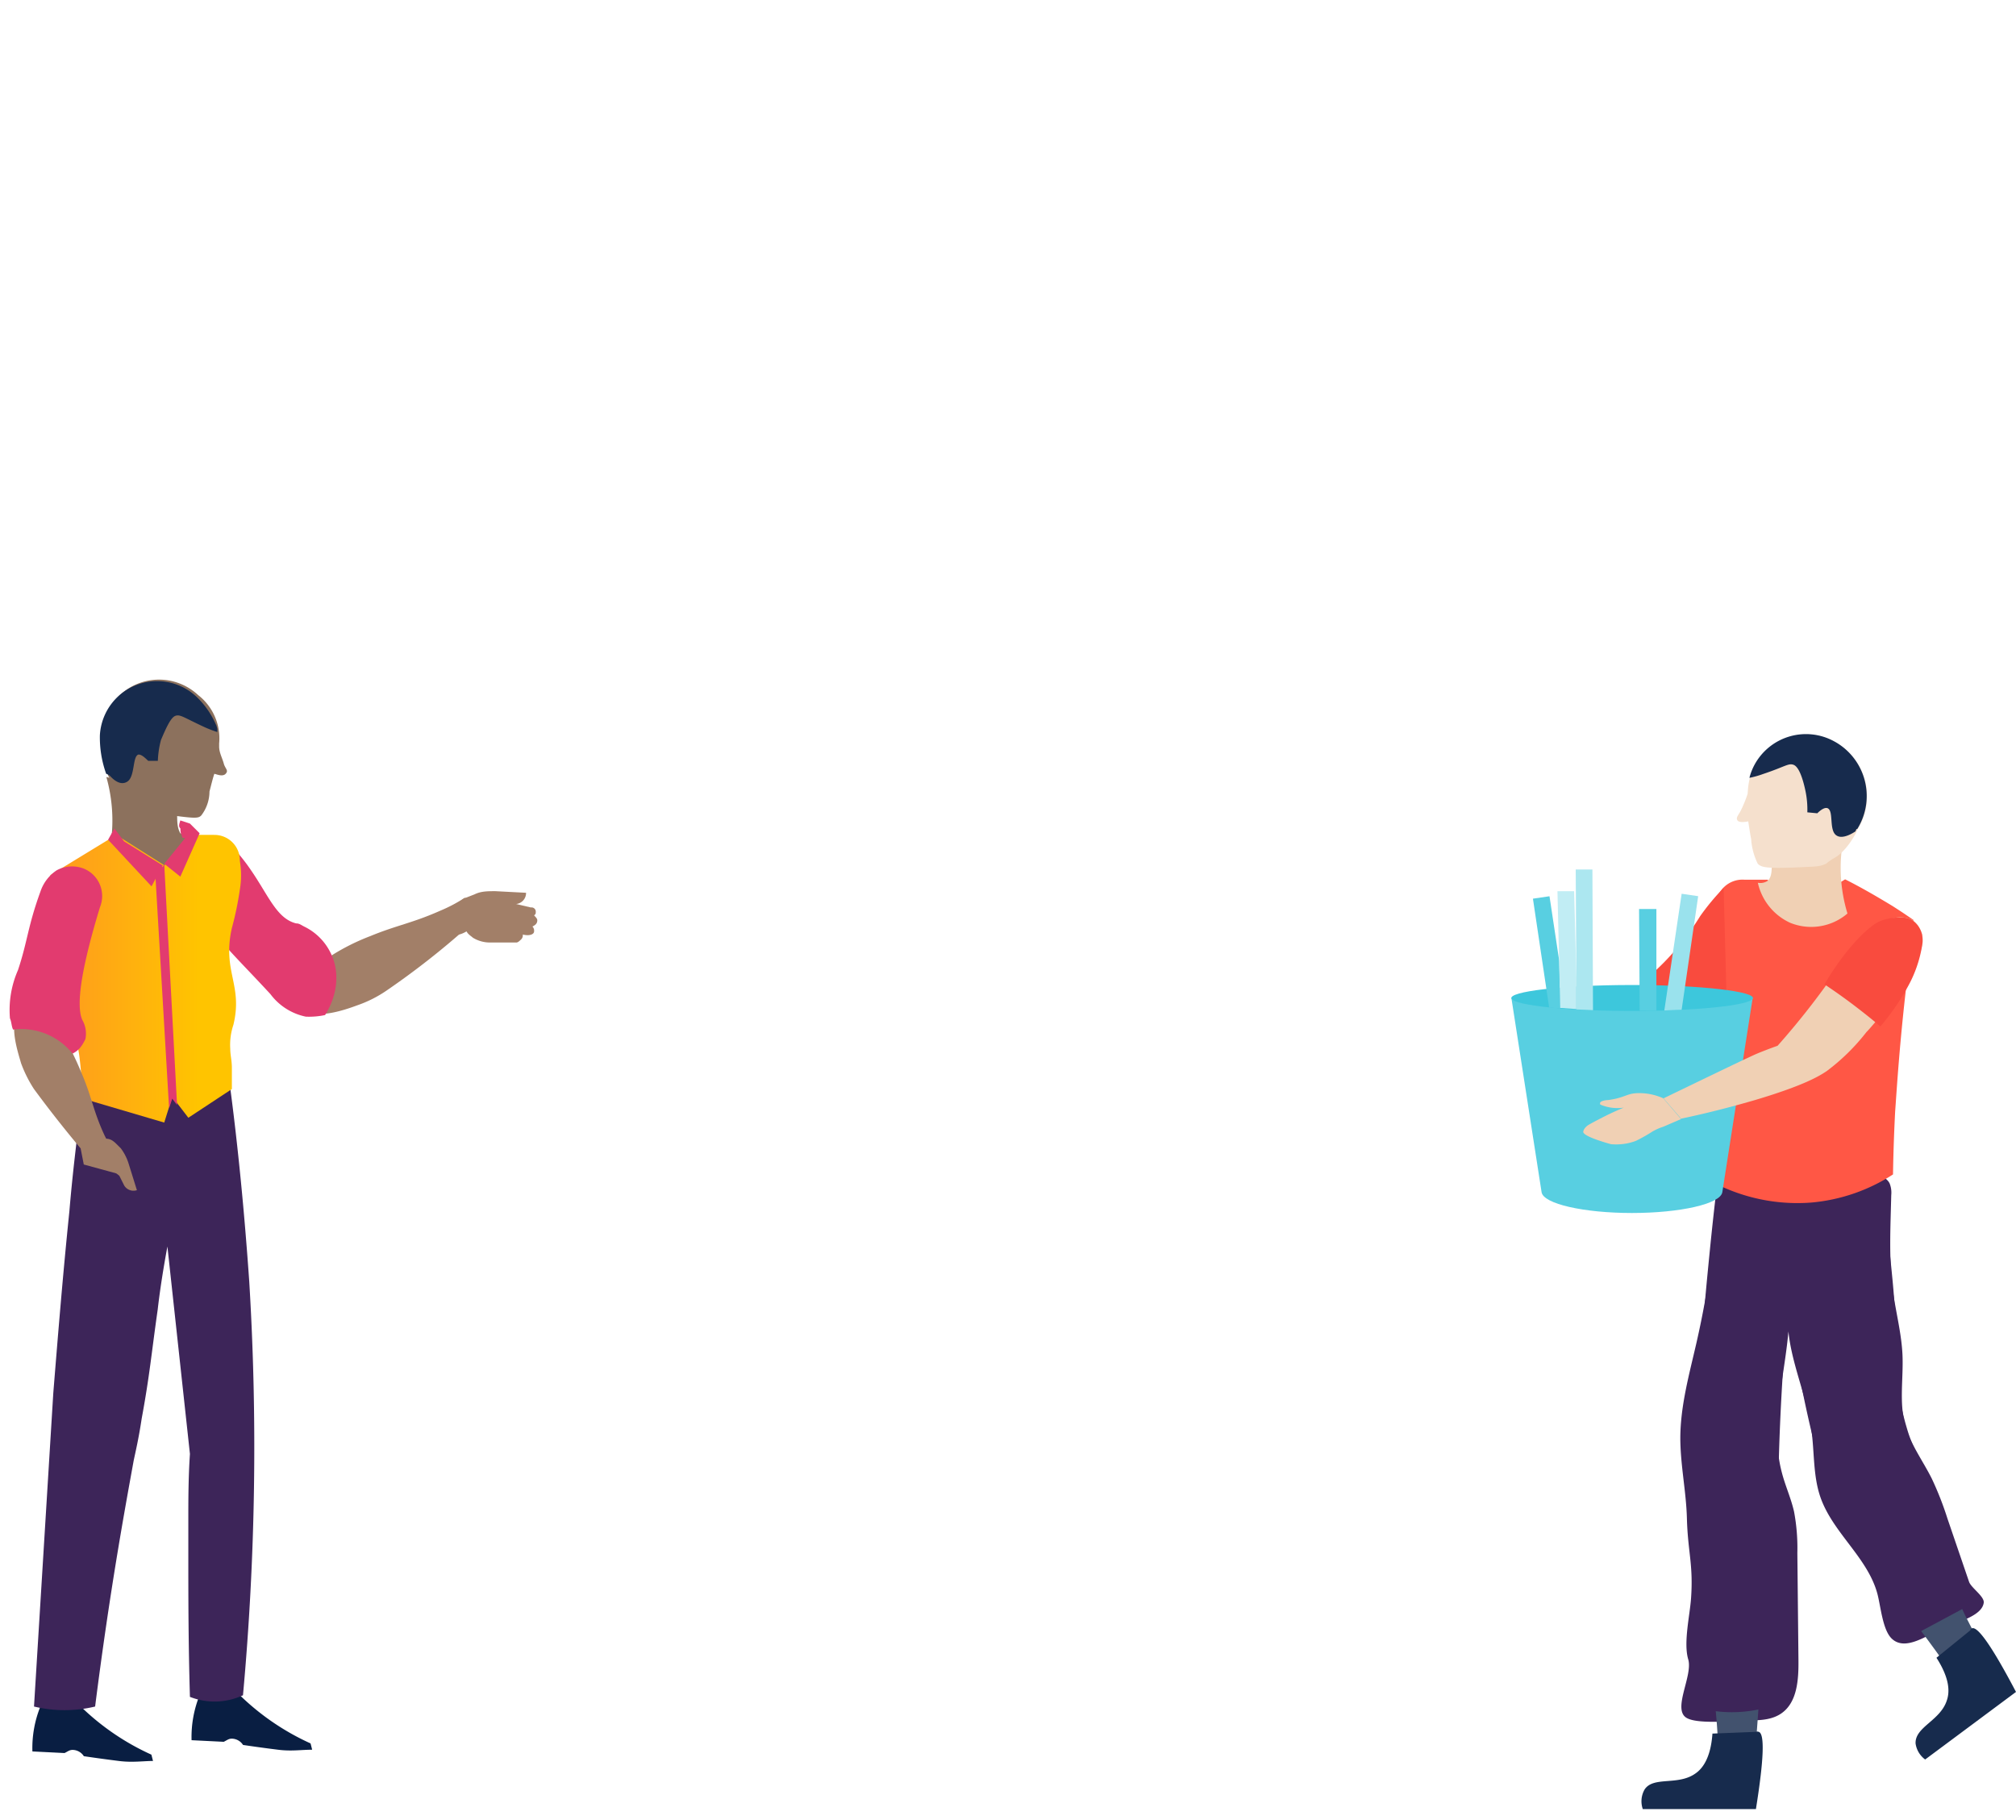 <svg id="Layer_1" data-name="Layer 1" xmlns="http://www.w3.org/2000/svg" xmlns:xlink="http://www.w3.org/1999/xlink" viewBox="0 0 640.27 578.11"><defs><style>.cls-1{fill:#3d2559;}.cls-2{fill:#42526e;}.cls-3{fill:#ff5745;}.cls-4{fill:#f94b3e;}.cls-5{fill:url(#linear-gradient);}.cls-6{fill:#3dc7dc;}.cls-7{fill:#58cfe1;}.cls-8{fill:#c1edf4;}.cls-9{fill:#9ae2ed;}.cls-10{fill:#ace7f0;}.cls-11{fill:#f0d0b4;}.cls-12{fill:#f5e0cd;}.cls-13{fill:#172b4d;}.cls-14{fill:url(#linear-gradient-2);}.cls-15{fill:#a27f68;}.cls-16{fill:#e23b6f;}.cls-17{fill:#091e42;}.cls-18{fill:url(#linear-gradient-3);}.cls-19{fill:#8c715d;}</style><linearGradient id="linear-gradient" x1="-643.49" y1="544.98" x2="-642.49" y2="544.98" gradientTransform="matrix(76.64, 0, 0, -68.34, 48736.85, 37595.19)" gradientUnits="userSpaceOnUse"><stop offset="0" stop-color="#81dbe8"/><stop offset="0.41" stop-color="#81dbe8"/><stop offset="0.66" stop-color="#75d7e6"/><stop offset="0.87" stop-color="#6ed5e5"/><stop offset="1" stop-color="#58cfe1"/></linearGradient><linearGradient id="linear-gradient-2" x1="-642.2" y1="545.55" x2="-641.2" y2="545.55" gradientTransform="matrix(27.06, 0, 0, -31.49, 16660.43, 17443.85)" gradientUnits="userSpaceOnUse"><stop offset="0" stop-color="#72594b"/><stop offset="0.56" stop-color="#8c715d"/></linearGradient><linearGradient id="linear-gradient-3" x1="-627.44" y1="544.86" x2="-626.44" y2="544.86" gradientTransform="matrix(60.64, 0, 0, -91.41, 38064.14, 50116.03)" gradientUnits="userSpaceOnUse"><stop offset="0" stop-color="#ff991f"/><stop offset="0.77" stop-color="#ffc400"/></linearGradient></defs><title>characaboutassets</title><g id="Group_6398" data-name="Group 6398"><path id="Path_5015" data-name="Path 5015" class="cls-1" d="M546.09,371.77a302.74,302.74,0,0,1-7.32,54.78c-2.28,9.94-5.07,19.9-5.11,30.11,0,8.54,1.86,17,2.09,25.51.29,10.8,2.07,14.65,1.32,25.42-.38,5.47-2.46,14.16-.9,19.42s-5.22,16-.44,18.64c3.84,2.17,16.38.73,20.79.72,3.18,0,6.52-.35,9.15-2.14,5.12-3.47,5.57-10.71,5.51-16.9l-.35-34.12a62.66,62.66,0,0,0-1.05-13.11c-.93-4.14-2.7-8-3.8-12.13-4.8-17.68,3-36.28,2.3-54.59-2.45,13.66,5.07,27,7,40.7,1,7.14.51,14.57,2.86,21.39,3.86,11.18,14.75,19,18,30.33,1.16,4,1.67,11.86,4.74,14.7,4.35,4,11.14-1.17,16.56-3.57,4-1.75,12-3.6,12.58-7.89.28-2-4-4.73-4.66-6.66L618.5,482.3a100.88,100.88,0,0,0-5-12.74c-2.86-5.7-6.81-10.94-8.46-17.1-1.91-7.14-.5-14.71-.82-22.1-.3-6.76-2.06-13.38-3-20.09-1.38-10.17-.81-20.48-.57-30.74a7.83,7.83,0,0,0-.52-3.68c-1.42-2.84-5.39-2.89-8.54-2.53L576.84,375c-11.16,1.29-23.62,2.22-32.43-4.74L545,373"/><g id="Group_6397" data-name="Group 6397"><path id="Path_5016" data-name="Path 5016" class="cls-2" d="M559.49,530.36l-.38,4.22c-.51,6.25-.72,9.38-1.14,15.12-.13,1.82-.38,4.82-.68,8.45l-11.44-1.44c-.17-3-.36-6.12-.59-9.25q-.72-9-1.73-17.4C548.85,530.11,554.17,530.06,559.49,530.36Z"/><path id="Path_5017" data-name="Path 5017" class="cls-2" d="M620.51,505.57l1.94,3.93c2.57,5.62,4.22,8.36,6.8,13.51l3.84,7.77-10.56,4.65q-2.53-3.76-5.23-7.6-5.19-7.35-10.39-14C611.47,511.11,616,508.32,620.51,505.57Z"/><path id="_Path_12" data-name=" Path 12" class="cls-1" d="M614.34,475.21C620,489.44,624.26,501.14,627,509l-22.13,11.87q-6.54-13.1-13-26.81-7.82-16.56-14.91-32.64c-2-7.77-3.84-16-5.49-24.66q-2.16-11.53-3.59-22.13c-1.48,16.3-2.57,33.48-3,51.56-.68,26.52,0,51.39,1.48,74.27a41.63,41.63,0,0,1-23.82,2.66c-2.4-22.54-3.33-42.31-3.63-58.48-.17-11.06-.21-28,.93-48.35.89-16.26,2.28-29.9,3.34-40.62,1-9.92,2-18.33,2.74-24.58a56.84,56.84,0,0,0,51.56,1.14c1,9.13,2.28,20.86,3.59,34.46,2.2,22.68-.09,31.42,4.52,46.83C607.33,459.46,607.88,459.21,614.34,475.21Z"/><path id="_Path_13" data-name=" Path 13" class="cls-3" d="M553.74,279.38a8.45,8.45,0,0,0-8.78,8.1h0c-.19,1-.33,2-.42,3.08a26.27,26.27,0,0,0,0,6.63c.3.89.3,6.33.3,17.18.17,13.43-4.39,53.89-4.94,58.74a57.76,57.76,0,0,0,35.26,8.83A56.84,56.84,0,0,0,601.21,373c.13-8.19.42-15,.68-20,.5-6.75,1.48-23.56,4.22-45.43.13-.93.72-4.22,1.14-8.45a43.35,43.35,0,0,0,.47-6.92q-3.21-2.25-6.72-4.48c-5.15-3.12-10.13-6-15-8.44l-5.4,3.33a14.82,14.82,0,0,1-19.21-3.21h-7.22Z"/><path id="Path_5018" data-name="Path 5018" class="cls-4" d="M512.66,320.92c1.94-4.56,4.6-4.23,12.42-12A82.67,82.67,0,0,0,539.94,291a74.68,74.68,0,0,1,7.47-9l.93,34.5c-3.92,4.22-8.7,9.33-15.16,16.09a20.6,20.6,0,0,1-11.82,7.73,15.18,15.18,0,0,1-6.25-.47A23.16,23.16,0,0,1,512.66,320.92Z"/><g id="Group_6396" data-name="Group 6396"><path id="_Path_17" data-name=" Path 17" class="cls-5" d="M556.65,316.91,547,378.65c-.58,3.71-13.41,6.6-28.7,6.6s-28.12-2.89-28.7-6.6L480,316.91Z"/><path id="Path_5019" data-name="Path 5019" class="cls-6" d="M518.36,312.84c-22.27,0-39.34,2.09-38.32,4.31s18.17,3.93,38.32,3.93,37.3-1.73,38.32-3.93S540.63,312.84,518.36,312.84Z"/><path id="Path_5020" data-name="Path 5020" class="cls-7" d="M495.21,305.22l.36,15.06L492,320l-5.15-34.58,5.26-.77Z"/><path id="Path_5021" data-name="Path 5021" class="cls-8" d="M500.66,310.47v10l-5.14-.36-.36-15.06-.52-22h5.3Z"/><path id="Path_5022" data-name="Path 5022" class="cls-9" d="M534.08,283.86l5.25.77-5.25,36.07-5.5.22Z"/><path id="Path_5023" data-name="Path 5023" class="cls-10" d="M505.93,320.84l-5.3-.25v-10l-.19-34.44h5.3Z"/><path id="Path_5024" data-name="Path 5024" class="cls-7" d="M526.06,321h-5.31l-.19-32.3h5.5Z"/></g><path id="Path_5025" data-name="Path 5025" class="cls-11" d="M561.4,279.75c.93-.93,1.31-2,1.31-5.15a53.31,53.31,0,0,0-.34-7.47l24.37-6a50,50,0,0,0,0,29,17.69,17.69,0,0,1-18.29,2.91,18.37,18.37,0,0,1-10.17-12.67A4.2,4.2,0,0,0,561.4,279.75Z"/><path id="_Path_14" data-name=" Path 14" class="cls-12" d="M580,274.29a14.62,14.62,0,0,1,2.66-1.83c4.11-2.37,6.94-8.22,6.94-8.22h0l.33-.77h0c.25-.4.48-.8.7-1.21a19.76,19.76,0,0,0-8.09-26.75c-.51-.28-1-.53-1.57-.76a18.58,18.58,0,0,0-24.38,9.8,20.69,20.69,0,0,0-1.46,6.4l-.1,1.18a40.78,40.78,0,0,1-2.27,5.52c-.8,1.41-1.5,2.11-.94,2.92s2.67.45,3.41.3c.21,1.38.5,3.36.93,5.68a20.66,20.66,0,0,0,2.1,7.78c1.13,1.12,2.51,1.6,13.24,1.12C576.83,275.17,577.8,275.32,580,274.29Z"/><path id="Path_5026" data-name="Path 5026" class="cls-13" d="M589.61,263.27l-.33.78h0c-.45.3-3.83,2.58-5.88,1.38-2.71-1.47-.87-7.92-3-8.75-.9-.33-2.17.57-3.24,1.62L574,258a28.93,28.93,0,0,0-.64-7c-.84-3.93-2.09-7.48-3.73-8.09s-2.64.57-9.67,2.91a28.67,28.67,0,0,1-4.35,1.22,16.77,16.77,0,0,1,.87-2.59,17.4,17.4,0,0,1,.75-1.57,18.58,18.58,0,0,1,25.19-7.48c.41.22.82.45,1.21.7a19.77,19.77,0,0,1,6.19,27.25h0Z"/><path id="_Path_15" data-name=" Path 15" class="cls-13" d="M522.33,568.32c2.83-4.26,10.6-1.1,16.13-5.06,2.24-1.53,4.86-4.9,5.4-12.67l13.81-.55a1.15,1.15,0,0,1,.89,0q2.91.84-.89,24.53H521.74A7.53,7.53,0,0,1,522.33,568.32Z"/><path id="_Path_16" data-name=" Path 16" class="cls-13" d="M608.38,553.75c-.25-5.28,7.86-7.22,9.93-13.72.93-2.7.93-6.93-3.3-13.52l10.73-8.7a1.15,1.15,0,0,1,.59-.67q2.83-.89,13.94,20.22l-28.85,21.46A7.63,7.63,0,0,1,608.38,553.75Z"/><path id="Path_5027" data-name="Path 5027" class="cls-11" d="M592.76,327.8a65.9,65.9,0,0,1-12.66,12.42c-2.16,1.43-6.84,4.43-22.72,9.16-5.83,1.69-13.81,3.88-23.48,5.91l-5.57-6.46c13.55-6.54,23.6-11.4,26.9-12.92.72-.34,2.4-1.14,4-1.77s3.33-1.31,5.32-2h0a245,245,0,0,0,20.69-26.81c1.64-2.49,7.22-11.06,15.11-13.39a8.91,8.91,0,0,1,7.1.3,8.19,8.19,0,0,1,3,4.56C612.78,305.08,594.24,326.41,592.76,327.8Z"/><path id="Path_5028" data-name="Path 5028" class="cls-11" d="M533.9,355.42l-5.57,2.4-.76.26a18.44,18.44,0,0,0-2.7,1.26,51,51,0,0,1-5.32,3,17,17,0,0,1-4.65,1.06,19.59,19.59,0,0,1-3.25,0c-.76-.21-8.83-2.41-8.83-3.93a2.48,2.48,0,0,1,.3-.84,4.31,4.31,0,0,1,1.31-1.31c1.82-1.06,3.89-2.11,6-3.17q2.7-1.31,5.24-2.36a13.82,13.82,0,0,1-7-.8c-.17-.13-.59,0-.5-.68s1.9-.93,2.57-.93c5.57-.76,5.83-2.2,9.8-2.2a18.58,18.58,0,0,1,7.73,1.65Z"/><path id="Path_5029" data-name="Path 5029" class="cls-4" d="M610.58,299.47a39.94,39.94,0,0,1-3.75,12.16c-.94,1.87-2,3.68-3.09,5.45A75.77,75.77,0,0,1,597.2,326c-2.58-2.2-5.28-4.35-8.45-6.76s-6.29-4.6-9.33-6.63c7-11.74,14.27-18.79,18-20.18a16,16,0,0,1,6-1,6.73,6.73,0,0,1,4,.89,7.67,7.67,0,0,1,1.82,1.82,8.58,8.58,0,0,1,1.18,2.57A10.88,10.88,0,0,1,610.58,299.47Z"/></g></g><g id="Group_6399" data-name="Group 6399"><path id="Path_5030" data-name="Path 5030" class="cls-14" d="M57.27,264.66c-.51-1-1-2.05-1-5.11a33.62,33.62,0,0,1,.51-7.15l-23-5.62a50.67,50.67,0,0,1,0,27.58,16.72,16.72,0,0,0,17.36,2.55,16.11,16.11,0,0,0,9.7-11.75C59.82,265.68,58.8,265.17,57.27,264.66Z"/><path id="Path_5031" data-name="Path 5031" class="cls-15" d="M146.13,288.15c-2,4.08-2.56,7.15-1.54,8.17,0,.51,1,1,3.58-.51.51,1,1.53,1.53,2,2a10.32,10.32,0,0,0,5.62,1.53H164c.51,0,1-.51,1.53-1a1.88,1.88,0,0,0,.51-1.53c2,.51,3.58,0,3.58-1a1.87,1.87,0,0,0-.52-1.54c1-.51,1.54-1,1.54-2,0-.51-.51-1-1-1.53.51-.51.51-.51.51-1a1.35,1.35,0,0,0-1.15-1.53,1.28,1.28,0,0,0-.39,0l-13.27-3.07Z"/><path id="Path_5032" data-name="Path 5032" class="cls-15" d="M95.06,319.81c4.08,4.6,14.3,1,18.38-.51a38.76,38.76,0,0,0,9.19-4.6,254.25,254.25,0,0,0,26.05-20.43l-1-9.19a47.36,47.36,0,0,1-7.67,4.08c-9.19,4.09-13.78,4.6-22.46,8.17a69.16,69.16,0,0,0-12.26,6.13c-1.53-1-3.06-1.53-4.6-1C95.06,304,91,315.21,95.06,319.81Z"/><path id="Path_5033" data-name="Path 5033" class="cls-16" d="M105.78,304.49a18.11,18.11,0,0,0-9.19-10.22c-1-.51-1.53-1-2.55-1-6.13-1.53-8.68-8.68-14.3-16.85a58.3,58.3,0,0,0-7.15-8.68l-1,32.68c3.58,4.09,8.17,8.68,14.3,15.32a18.74,18.74,0,0,0,11.23,7.15,24.24,24.24,0,0,0,6.13-.51C106.8,316.74,107.83,310.11,105.78,304.49Z"/><path id="Path_5034" data-name="Path 5034" class="cls-17" d="M88.42,555.73c-4.09-.51-7.66-1-11.23-1.53a4.32,4.32,0,0,0-3.58-2c-1,0-1.53.51-2.55,1l-10.22-.51a35.53,35.53,0,0,1,2.56-14.3l11.23-1.53a78.67,78.67,0,0,0,24,16.85l.51,2C95.57,555.73,92.51,556.24,88.42,555.73Z"/><path id="Path_5035" data-name="Path 5035" class="cls-17" d="M37.86,559.3c-4.08-.51-7.65-1-11.23-1.53a4.31,4.31,0,0,0-3.57-2c-1,0-1.54.51-2.56,1l-10.21-.51a35.36,35.36,0,0,1,2.55-14.3l11.24-1.53a78.55,78.55,0,0,0,24,16.85l.51,2C45.53,559.3,42,559.82,37.86,559.3Z"/><path id="Path_5036" data-name="Path 5036" class="cls-1" d="M26.12,347.9c-1.53,12.25-3.06,24.51-4.08,36.77-2.05,19.91-3.58,38.81-5.11,57.7L10.8,542a41.61,41.61,0,0,0,19.41,0c4.6-36.26,9.19-61.28,12.25-78.13C43,461.26,44,457.18,45,450.54c2.55-13.79,3.06-20.43,5.1-34.72.51-4.6,1.54-11.75,3.07-19.92l7.15,65.87c-.51,7.66-.51,14.81-.51,20.94V494c0,12.76,0,27.57.51,44.93a21.4,21.4,0,0,0,16.85-.51,866,866,0,0,0,2-131.24c-1.53-22-3.57-42.9-6.13-62.3Z"/><path id="_Path_9" data-name=" Path 9" class="cls-18" d="M68,265.17a8.05,8.05,0,0,1,8.17,8,.74.74,0,0,1,0,.21,27.26,27.26,0,0,1,0,9.19,102.61,102.61,0,0,1-2.55,12.26c-3.06,13.78,3.58,17.87.51,30.64a19.9,19.9,0,0,0-1,7.66c0,2,.51,3.57.51,6.12v6.64L59.82,355l-5.1-6.64-2.56,8.17-26-7.66a127.35,127.35,0,0,0-1-13.79c-1-6.12-2-12.25-3.58-18.38C20.5,311.63,20,305,18,292.23c-1-6.13-1.53-10.72-2-14.3l20.93-12.77,15.32,9.7,7.67-9.7H68Z"/><path id="Path_5037" data-name="Path 5037" class="cls-16" d="M51.65,275.38l-2.55-1.53L53.7,352l1-3.06,1.53,2-4.08-76.6Z"/><path id="Path_5038" data-name="Path 5038" class="cls-15" d="M145.1,289.68h0l4.6,4.08,10.22-6.12,3.57-.51a3.5,3.5,0,0,0,3.58-3.41v-.17h0l-9.7-.51c-2.56,0-4.6,0-6.64,1l-2.56,1C146.12,285.59,145.1,287.64,145.1,289.68Z"/><path id="Path_5039" data-name="Path 5039" class="cls-15" d="M21.52,326.45a11.11,11.11,0,0,0-15-4.79l-.34.19c-3.58,3.06-.51,12.25.51,15.83a40.76,40.76,0,0,0,4.08,8.17c5.62,7.66,11.75,15.32,17.87,22.47l8.17-1c-1-1-2-3.58-3.57-6.64-3.58-7.66-4.09-12.26-7.15-19.41A101.14,101.14,0,0,0,21,330.53a11.13,11.13,0,0,0,.52-4.09Z"/><path id="Path_5040" data-name="Path 5040" class="cls-15" d="M31.74,362.19h0l-2,4.6,8.16,6.64,1.54,3.07A3.43,3.43,0,0,0,43.48,378h0l-2.55-8.17a16.12,16.12,0,0,0-2.55-5.11l-1.54-1.53C35.31,361.68,33.78,361.17,31.74,362.19Z"/><path id="Path_5041" data-name="Path 5041" class="cls-16" d="M39.4,267.21l-3.07-4.09-2,3.58,13.79,14.81,3.57-6.64Z"/><path id="Path_5042" data-name="Path 5042" class="cls-16" d="M57.27,260.57l3.06,1,3.07,3.07-6.13,13.79-5.11-4.09,6.64-8.17c-.51,0-1,0-1-.51s-.51-.51-.51-2.55C56.76,262.62,56.76,262.1,57.27,260.57Z"/><path id="_Path_10" data-name=" Path 10" class="cls-19" d="M43,256c-1-1.54-.51-3.58-2.55-5.11-1-.51-1.53-.51-3.58-1.53a8.51,8.51,0,0,1-2.55-3.07v-1h0a34.35,34.35,0,0,1-2-12.25,18.21,18.21,0,0,1,30.64-12.26,17.39,17.39,0,0,1,6.64,15.32v1c0,2,1,3.58,1.53,5.62.51,1.53,1.53,2,.51,3.06s-3.07,0-3.58,0c-.51,1.53-1,3.58-1.53,5.62A12.54,12.54,0,0,1,63.91,259c-1,1-2,1-12.77-.51C46,258,44,257.51,43,256Z"/><path id="Path_5043" data-name="Path 5043" class="cls-13" d="M33.78,245.76l1,.51c.51.52,3.06,3.58,5.62,2S42,240.15,44,239.64c1,0,2,1,3.07,2h3.06a29.8,29.8,0,0,1,1-6.64c1.53-3.57,3.07-7.15,4.6-7.66s2.55.51,9.19,3.58A36.48,36.48,0,0,0,69,232.49a4.64,4.64,0,0,0-.52-2.56,26.84,26.84,0,0,0-6.12-8.68,18.21,18.21,0,0,0-30.64,12.26,34.31,34.31,0,0,0,2,12.25Z"/><path id="Path_5044" data-name="Path 5044" class="cls-16" d="M31.74,288.15c-7.15,23.49-7.15,32.17-5.62,35.74a8.75,8.75,0,0,1,1,6.13c-1,2.05-2,3.58-4.08,4.6A20.84,20.84,0,0,0,4.16,327c-.51-1-.51-2.55-1-3.57a31.46,31.46,0,0,1,2.55-15.32c3.07-9.2,3.07-13.79,7.15-25A13.07,13.07,0,0,1,18,276.41a10.31,10.31,0,0,1,8.68-.51A9.41,9.41,0,0,1,31.74,288.15Z"/><path id="Path_5045" data-name="Path 5045" class="cls-15" d="M25.61,364.75l1,5.1,11.24,3.07-.52-5.62Z"/></g></svg>